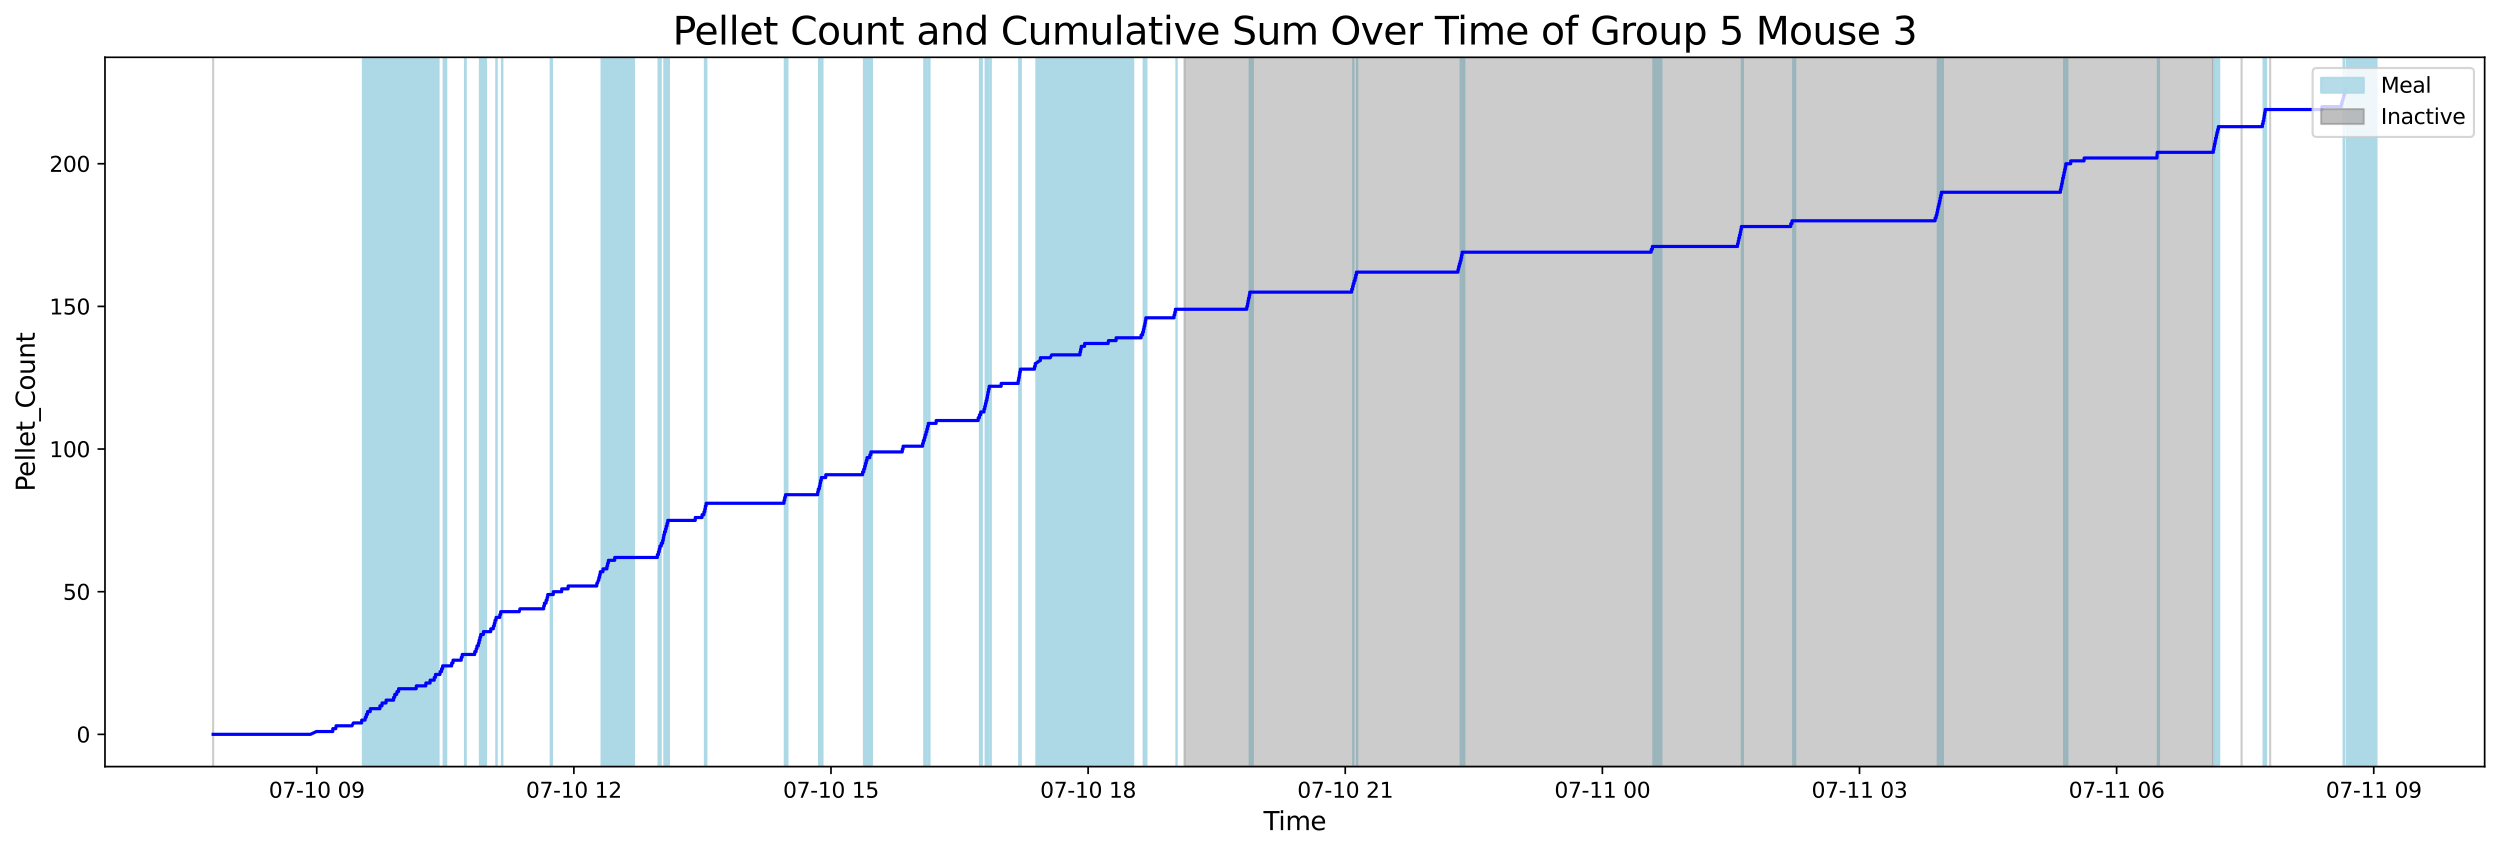 <?xml version="1.0" encoding="utf-8" standalone="no"?>
<!DOCTYPE svg PUBLIC "-//W3C//DTD SVG 1.1//EN"
  "http://www.w3.org/Graphics/SVG/1.1/DTD/svg11.dtd">
<svg xmlns:xlink="http://www.w3.org/1999/xlink" width="1172.435pt" height="399.009pt" viewBox="0 0 1172.435 399.009" xmlns="http://www.w3.org/2000/svg" version="1.1">
 <defs>
  <style type="text/css">*{stroke-linejoin: round; stroke-linecap: butt}</style>
 </defs>
 <g id="figure_1">
  <g id="patch_1">
   <path d="M 0 399.009 
L 1172.435 399.009 
L 1172.435 0 
L 0 0 
z
" style="fill: #ffffff"/>
  </g>
  <g id="axes_1">
   <g id="patch_2">
    <path d="M 49.235 359.517 
L 1165.235 359.517 
L 1165.235 26.877 
L 49.235 26.877 
z
" style="fill: #ffffff"/>
   </g>
   <g id="patch_3">
    <path d="M 203.965 359.517 
L 203.965 26.877 
L 170.194 26.877 
L 170.194 359.517 
z
" clip-path="url(#pbb0d69e67c)" style="fill: #add8e6; stroke: #add8e6; stroke-linejoin: miter"/>
   </g>
   <g id="patch_4">
    <path d="M 179.2 359.517 
L 179.2 26.877 
L 174.587 26.877 
L 174.587 359.517 
z
" clip-path="url(#pbb0d69e67c)" style="fill: #add8e6; stroke: #add8e6; stroke-linejoin: miter"/>
   </g>
   <g id="patch_5">
    <path d="M 188.282 359.517 
L 188.282 26.877 
L 185.946 26.877 
L 185.946 359.517 
z
" clip-path="url(#pbb0d69e67c)" style="fill: #add8e6; stroke: #add8e6; stroke-linejoin: miter"/>
   </g>
   <g id="patch_6">
    <path d="M 205.667 359.517 
L 205.667 26.877 
L 204.876 26.877 
L 204.876 359.517 
z
" clip-path="url(#pbb0d69e67c)" style="fill: #add8e6; stroke: #add8e6; stroke-linejoin: miter"/>
   </g>
   <g id="patch_7">
    <path d="M 209.264 359.517 
L 209.264 26.877 
L 208.065 26.877 
L 208.065 359.517 
z
" clip-path="url(#pbb0d69e67c)" style="fill: #add8e6; stroke: #add8e6; stroke-linejoin: miter"/>
   </g>
   <g id="patch_8">
    <path d="M 218.415 359.517 
L 218.415 26.877 
L 218.076 26.877 
L 218.076 359.517 
z
" clip-path="url(#pbb0d69e67c)" style="fill: #add8e6; stroke: #add8e6; stroke-linejoin: miter"/>
   </g>
   <g id="patch_9">
    <path d="M 227.921 359.517 
L 227.921 26.877 
L 225.483 26.877 
L 225.483 359.517 
z
" clip-path="url(#pbb0d69e67c)" style="fill: #add8e6; stroke: #add8e6; stroke-linejoin: miter"/>
   </g>
   <g id="patch_10">
    <path d="M 226.709 359.517 
L 226.709 26.877 
L 225.076 26.877 
L 225.076 359.517 
z
" clip-path="url(#pbb0d69e67c)" style="fill: #add8e6; stroke: #add8e6; stroke-linejoin: miter"/>
   </g>
   <g id="patch_11">
    <path d="M 232.754 359.517 
L 232.754 26.877 
L 232.928 26.877 
L 232.928 359.517 
z
" clip-path="url(#pbb0d69e67c)" style="fill: #add8e6; stroke: #add8e6; stroke-linejoin: miter"/>
   </g>
   <g id="patch_12">
    <path d="M 235.601 359.517 
L 235.601 26.877 
L 235.406 26.877 
L 235.406 359.517 
z
" clip-path="url(#pbb0d69e67c)" style="fill: #add8e6; stroke: #add8e6; stroke-linejoin: miter"/>
   </g>
   <g id="patch_13">
    <path d="M 258.273 359.517 
L 258.273 26.877 
L 258.829 26.877 
L 258.829 359.517 
z
" clip-path="url(#pbb0d69e67c)" style="fill: #add8e6; stroke: #add8e6; stroke-linejoin: miter"/>
   </g>
   <g id="patch_14">
    <path d="M 297.314 359.517 
L 297.314 26.877 
L 282.122 26.877 
L 282.122 359.517 
z
" clip-path="url(#pbb0d69e67c)" style="fill: #add8e6; stroke: #add8e6; stroke-linejoin: miter"/>
   </g>
   <g id="patch_15">
    <path d="M 288.757 359.517 
L 288.757 26.877 
L 285.704 26.877 
L 285.704 359.517 
z
" clip-path="url(#pbb0d69e67c)" style="fill: #add8e6; stroke: #add8e6; stroke-linejoin: miter"/>
   </g>
   <g id="patch_16">
    <path d="M 308.845 359.517 
L 308.845 26.877 
L 309.866 26.877 
L 309.866 359.517 
z
" clip-path="url(#pbb0d69e67c)" style="fill: #add8e6; stroke: #add8e6; stroke-linejoin: miter"/>
   </g>
   <g id="patch_17">
    <path d="M 311.681 359.517 
L 311.681 26.877 
L 311.549 26.877 
L 311.549 359.517 
z
" clip-path="url(#pbb0d69e67c)" style="fill: #add8e6; stroke: #add8e6; stroke-linejoin: miter"/>
   </g>
   <g id="patch_18">
    <path d="M 312.496 359.517 
L 312.496 26.877 
L 312.045 26.877 
L 312.045 359.517 
z
" clip-path="url(#pbb0d69e67c)" style="fill: #add8e6; stroke: #add8e6; stroke-linejoin: miter"/>
   </g>
   <g id="patch_19">
    <path d="M 312.733 359.517 
L 312.733 26.877 
L 312.813 26.877 
L 312.813 359.517 
z
" clip-path="url(#pbb0d69e67c)" style="fill: #add8e6; stroke: #add8e6; stroke-linejoin: miter"/>
   </g>
   <g id="patch_20">
    <path d="M 313.684 359.517 
L 313.684 26.877 
L 313.713 26.877 
L 313.713 359.517 
z
" clip-path="url(#pbb0d69e67c)" style="fill: #add8e6; stroke: #add8e6; stroke-linejoin: miter"/>
   </g>
   <g id="patch_21">
    <path d="M 330.589 359.517 
L 330.589 26.877 
L 331.256 26.877 
L 331.256 359.517 
z
" clip-path="url(#pbb0d69e67c)" style="fill: #add8e6; stroke: #add8e6; stroke-linejoin: miter"/>
   </g>
   <g id="patch_22">
    <path d="M 368.059 359.517 
L 368.059 26.877 
L 369.294 26.877 
L 369.294 359.517 
z
" clip-path="url(#pbb0d69e67c)" style="fill: #add8e6; stroke: #add8e6; stroke-linejoin: miter"/>
   </g>
   <g id="patch_23">
    <path d="M 384.113 359.517 
L 384.113 26.877 
L 385.033 26.877 
L 385.033 359.517 
z
" clip-path="url(#pbb0d69e67c)" style="fill: #add8e6; stroke: #add8e6; stroke-linejoin: miter"/>
   </g>
   <g id="patch_24">
    <path d="M 385.716 359.517 
L 385.716 26.877 
L 385.672 26.877 
L 385.672 359.517 
z
" clip-path="url(#pbb0d69e67c)" style="fill: #add8e6; stroke: #add8e6; stroke-linejoin: miter"/>
   </g>
   <g id="patch_25">
    <path d="M 405.182 359.517 
L 405.182 26.877 
L 406.674 26.877 
L 406.674 359.517 
z
" clip-path="url(#pbb0d69e67c)" style="fill: #add8e6; stroke: #add8e6; stroke-linejoin: miter"/>
   </g>
   <g id="patch_26">
    <path d="M 408.123 359.517 
L 408.123 26.877 
L 407.167 26.877 
L 407.167 359.517 
z
" clip-path="url(#pbb0d69e67c)" style="fill: #add8e6; stroke: #add8e6; stroke-linejoin: miter"/>
   </g>
   <g id="patch_27">
    <path d="M 408.918 359.517 
L 408.918 26.877 
L 408.889 26.877 
L 408.889 359.517 
z
" clip-path="url(#pbb0d69e67c)" style="fill: #add8e6; stroke: #add8e6; stroke-linejoin: miter"/>
   </g>
   <g id="patch_28">
    <path d="M 433.457 359.517 
L 433.457 26.877 
L 433.584 26.877 
L 433.584 359.517 
z
" clip-path="url(#pbb0d69e67c)" style="fill: #add8e6; stroke: #add8e6; stroke-linejoin: miter"/>
   </g>
   <g id="patch_29">
    <path d="M 434.348 359.517 
L 434.348 26.877 
L 434.62 26.877 
L 434.62 359.517 
z
" clip-path="url(#pbb0d69e67c)" style="fill: #add8e6; stroke: #add8e6; stroke-linejoin: miter"/>
   </g>
   <g id="patch_30">
    <path d="M 435.469 359.517 
L 435.469 26.877 
L 435.918 26.877 
L 435.918 359.517 
z
" clip-path="url(#pbb0d69e67c)" style="fill: #add8e6; stroke: #add8e6; stroke-linejoin: miter"/>
   </g>
   <g id="patch_31">
    <path d="M 459.575 359.517 
L 459.575 26.877 
L 460.446 26.877 
L 460.446 359.517 
z
" clip-path="url(#pbb0d69e67c)" style="fill: #add8e6; stroke: #add8e6; stroke-linejoin: miter"/>
   </g>
   <g id="patch_32">
    <path d="M 462.241 359.517 
L 462.241 26.877 
L 463.67 26.877 
L 463.67 359.517 
z
" clip-path="url(#pbb0d69e67c)" style="fill: #add8e6; stroke: #add8e6; stroke-linejoin: miter"/>
   </g>
   <g id="patch_33">
    <path d="M 464.563 359.517 
L 464.563 26.877 
L 464.664 26.877 
L 464.664 359.517 
z
" clip-path="url(#pbb0d69e67c)" style="fill: #add8e6; stroke: #add8e6; stroke-linejoin: miter"/>
   </g>
   <g id="patch_34">
    <path d="M 477.98 359.517 
L 477.98 26.877 
L 478.734 26.877 
L 478.734 359.517 
z
" clip-path="url(#pbb0d69e67c)" style="fill: #add8e6; stroke: #add8e6; stroke-linejoin: miter"/>
   </g>
   <g id="patch_35">
    <path d="M 488.084 359.517 
L 488.084 26.877 
L 486.037 26.877 
L 486.037 359.517 
z
" clip-path="url(#pbb0d69e67c)" style="fill: #add8e6; stroke: #add8e6; stroke-linejoin: miter"/>
   </g>
   <g id="patch_36">
    <path d="M 525.872 359.517 
L 525.872 26.877 
L 488.288 26.877 
L 488.288 359.517 
z
" clip-path="url(#pbb0d69e67c)" style="fill: #add8e6; stroke: #add8e6; stroke-linejoin: miter"/>
   </g>
   <g id="patch_37">
    <path d="M 531.444 359.517 
L 531.444 26.877 
L 507.331 26.877 
L 507.331 359.517 
z
" clip-path="url(#pbb0d69e67c)" style="fill: #add8e6; stroke: #add8e6; stroke-linejoin: miter"/>
   </g>
   <g id="patch_38">
    <path d="M 528.943 359.517 
L 528.943 26.877 
L 523.764 26.877 
L 523.764 359.517 
z
" clip-path="url(#pbb0d69e67c)" style="fill: #add8e6; stroke: #add8e6; stroke-linejoin: miter"/>
   </g>
   <g id="patch_39">
    <path d="M 536.341 359.517 
L 536.341 26.877 
L 536.872 26.877 
L 536.872 359.517 
z
" clip-path="url(#pbb0d69e67c)" style="fill: #add8e6; stroke: #add8e6; stroke-linejoin: miter"/>
   </g>
   <g id="patch_40">
    <path d="M 537.629 359.517 
L 537.629 26.877 
L 537.493 26.877 
L 537.493 359.517 
z
" clip-path="url(#pbb0d69e67c)" style="fill: #add8e6; stroke: #add8e6; stroke-linejoin: miter"/>
   </g>
   <g id="patch_41">
    <path d="M 551.704 359.517 
L 551.704 26.877 
L 551.82 26.877 
L 551.82 359.517 
z
" clip-path="url(#pbb0d69e67c)" style="fill: #add8e6; stroke: #add8e6; stroke-linejoin: miter"/>
   </g>
   <g id="patch_42">
    <path d="M 586.437 359.517 
L 586.437 26.877 
L 586.076 26.877 
L 586.076 359.517 
z
" clip-path="url(#pbb0d69e67c)" style="fill: #add8e6; stroke: #add8e6; stroke-linejoin: miter"/>
   </g>
   <g id="patch_43">
    <path d="M 587.554 359.517 
L 587.554 26.877 
L 586.574 26.877 
L 586.574 359.517 
z
" clip-path="url(#pbb0d69e67c)" style="fill: #add8e6; stroke: #add8e6; stroke-linejoin: miter"/>
   </g>
   <g id="patch_44">
    <path d="M 634.616 359.517 
L 634.616 26.877 
L 634.709 26.877 
L 634.709 359.517 
z
" clip-path="url(#pbb0d69e67c)" style="fill: #add8e6; stroke: #add8e6; stroke-linejoin: miter"/>
   </g>
   <g id="patch_45">
    <path d="M 636.391 359.517 
L 636.391 26.877 
L 636.507 26.877 
L 636.507 359.517 
z
" clip-path="url(#pbb0d69e67c)" style="fill: #add8e6; stroke: #add8e6; stroke-linejoin: miter"/>
   </g>
   <g id="patch_46">
    <path d="M 685.011 359.517 
L 685.011 26.877 
L 685.074 26.877 
L 685.074 359.517 
z
" clip-path="url(#pbb0d69e67c)" style="fill: #add8e6; stroke: #add8e6; stroke-linejoin: miter"/>
   </g>
   <g id="patch_47">
    <path d="M 685.847 359.517 
L 685.847 26.877 
L 686.729 26.877 
L 686.729 359.517 
z
" clip-path="url(#pbb0d69e67c)" style="fill: #add8e6; stroke: #add8e6; stroke-linejoin: miter"/>
   </g>
   <g id="patch_48">
    <path d="M 779.142 359.517 
L 779.142 26.877 
L 775.379 26.877 
L 775.379 359.517 
z
" clip-path="url(#pbb0d69e67c)" style="fill: #add8e6; stroke: #add8e6; stroke-linejoin: miter"/>
   </g>
   <g id="patch_49">
    <path d="M 816.86 359.517 
L 816.86 26.877 
L 817.399 26.877 
L 817.399 359.517 
z
" clip-path="url(#pbb0d69e67c)" style="fill: #add8e6; stroke: #add8e6; stroke-linejoin: miter"/>
   </g>
   <g id="patch_50">
    <path d="M 841.909 359.517 
L 841.909 26.877 
L 840.951 26.877 
L 840.951 359.517 
z
" clip-path="url(#pbb0d69e67c)" style="fill: #add8e6; stroke: #add8e6; stroke-linejoin: miter"/>
   </g>
   <g id="patch_51">
    <path d="M 908.764 359.517 
L 908.764 26.877 
L 911.21 26.877 
L 911.21 359.517 
z
" clip-path="url(#pbb0d69e67c)" style="fill: #add8e6; stroke: #add8e6; stroke-linejoin: miter"/>
   </g>
   <g id="patch_52">
    <path d="M 968.008 359.517 
L 968.008 26.877 
L 969.542 26.877 
L 969.542 359.517 
z
" clip-path="url(#pbb0d69e67c)" style="fill: #add8e6; stroke: #add8e6; stroke-linejoin: miter"/>
   </g>
   <g id="patch_53">
    <path d="M 1011.988 359.517 
L 1011.988 26.877 
L 1012.521 26.877 
L 1012.521 359.517 
z
" clip-path="url(#pbb0d69e67c)" style="fill: #add8e6; stroke: #add8e6; stroke-linejoin: miter"/>
   </g>
   <g id="patch_54">
    <path d="M 1038.762 359.517 
L 1038.762 26.877 
L 1040.747 26.877 
L 1040.747 359.517 
z
" clip-path="url(#pbb0d69e67c)" style="fill: #add8e6; stroke: #add8e6; stroke-linejoin: miter"/>
   </g>
   <g id="patch_55">
    <path d="M 1061.566 359.517 
L 1061.566 26.877 
L 1062.734 26.877 
L 1062.734 359.517 
z
" clip-path="url(#pbb0d69e67c)" style="fill: #add8e6; stroke: #add8e6; stroke-linejoin: miter"/>
   </g>
   <g id="patch_56">
    <path d="M 1099.289 359.517 
L 1099.289 26.877 
L 1099.093 26.877 
L 1099.093 359.517 
z
" clip-path="url(#pbb0d69e67c)" style="fill: #add8e6; stroke: #add8e6; stroke-linejoin: miter"/>
   </g>
   <g id="patch_57">
    <path d="M 1114.508 359.517 
L 1114.508 26.877 
L 1100.518 26.877 
L 1100.518 359.517 
z
" clip-path="url(#pbb0d69e67c)" style="fill: #add8e6; stroke: #add8e6; stroke-linejoin: miter"/>
   </g>
   <g id="patch_58">
    <path d="M 99.962 26.877 
L 99.962 26.877 
L 99.962 359.517 
" clip-path="url(#pbb0d69e67c)" style="fill: #808080; opacity: 0.4; stroke: #808080; stroke-linejoin: miter"/>
   </g>
   <g id="patch_59">
    <path d="M 555.507 359.517 
L 555.507 26.877 
L 1037.849 26.877 
L 1037.849 359.517 
z
" clip-path="url(#pbb0d69e67c)" style="fill: #808080; opacity: 0.4; stroke: #808080; stroke-linejoin: miter"/>
   </g>
   <g id="patch_60">
    <path d="M 1051.247 26.877 
L 1051.247 26.877 
L 1051.247 359.517 
" clip-path="url(#pbb0d69e67c)" style="fill: #808080; opacity: 0.4; stroke: #808080; stroke-linejoin: miter"/>
   </g>
   <g id="patch_61">
    <path d="M 1064.646 26.877 
L 1064.646 26.877 
L 1064.646 359.517 
" clip-path="url(#pbb0d69e67c)" style="fill: #808080; opacity: 0.4; stroke: #808080; stroke-linejoin: miter"/>
   </g>
   <g id="matplotlib.axis_1">
    <g id="xtick_1">
     <g id="line2d_1">
      <defs>
       <path id="mdaf2e2d6c2" d="M 0 0 
L 0 3.5 
" style="stroke: #000000; stroke-width: 0.8"/>
      </defs>
      <g>
       <use xlink:href="#mdaf2e2d6c2" x="148.543" y="359.517" style="stroke: #000000; stroke-width: 0.8"/>
      </g>
     </g>
     <g id="text_1">
      <!-- 07-10 09 -->
      <g transform="translate(126.062 374.116) scale(0.1 -0.1)">
       <defs>
        <path id="DejaVuSans-30" d="M 2034 4250 
Q 1547 4250 1301 3770 
Q 1056 3291 1056 2328 
Q 1056 1369 1301 889 
Q 1547 409 2034 409 
Q 2525 409 2770 889 
Q 3016 1369 3016 2328 
Q 3016 3291 2770 3770 
Q 2525 4250 2034 4250 
z
M 2034 4750 
Q 2819 4750 3233 4129 
Q 3647 3509 3647 2328 
Q 3647 1150 3233 529 
Q 2819 -91 2034 -91 
Q 1250 -91 836 529 
Q 422 1150 422 2328 
Q 422 3509 836 4129 
Q 1250 4750 2034 4750 
z
" transform="scale(0.016)"/>
        <path id="DejaVuSans-37" d="M 525 4666 
L 3525 4666 
L 3525 4397 
L 1831 0 
L 1172 0 
L 2766 4134 
L 525 4134 
L 525 4666 
z
" transform="scale(0.016)"/>
        <path id="DejaVuSans-2d" d="M 313 2009 
L 1997 2009 
L 1997 1497 
L 313 1497 
L 313 2009 
z
" transform="scale(0.016)"/>
        <path id="DejaVuSans-31" d="M 794 531 
L 1825 531 
L 1825 4091 
L 703 3866 
L 703 4441 
L 1819 4666 
L 2450 4666 
L 2450 531 
L 3481 531 
L 3481 0 
L 794 0 
L 794 531 
z
" transform="scale(0.016)"/>
        <path id="DejaVuSans-20" transform="scale(0.016)"/>
        <path id="DejaVuSans-39" d="M 703 97 
L 703 672 
Q 941 559 1184 500 
Q 1428 441 1663 441 
Q 2288 441 2617 861 
Q 2947 1281 2994 2138 
Q 2813 1869 2534 1725 
Q 2256 1581 1919 1581 
Q 1219 1581 811 2004 
Q 403 2428 403 3163 
Q 403 3881 828 4315 
Q 1253 4750 1959 4750 
Q 2769 4750 3195 4129 
Q 3622 3509 3622 2328 
Q 3622 1225 3098 567 
Q 2575 -91 1691 -91 
Q 1453 -91 1209 -44 
Q 966 3 703 97 
z
M 1959 2075 
Q 2384 2075 2632 2365 
Q 2881 2656 2881 3163 
Q 2881 3666 2632 3958 
Q 2384 4250 1959 4250 
Q 1534 4250 1286 3958 
Q 1038 3666 1038 3163 
Q 1038 2656 1286 2365 
Q 1534 2075 1959 2075 
z
" transform="scale(0.016)"/>
       </defs>
       <use xlink:href="#DejaVuSans-30"/>
       <use xlink:href="#DejaVuSans-37" x="63.623"/>
       <use xlink:href="#DejaVuSans-2d" x="127.246"/>
       <use xlink:href="#DejaVuSans-31" x="163.33"/>
       <use xlink:href="#DejaVuSans-30" x="226.953"/>
       <use xlink:href="#DejaVuSans-20" x="290.576"/>
       <use xlink:href="#DejaVuSans-30" x="322.363"/>
       <use xlink:href="#DejaVuSans-39" x="385.986"/>
      </g>
     </g>
    </g>
    <g id="xtick_2">
     <g id="line2d_2">
      <g>
       <use xlink:href="#mdaf2e2d6c2" x="269.128" y="359.517" style="stroke: #000000; stroke-width: 0.8"/>
      </g>
     </g>
     <g id="text_2">
      <!-- 07-10 12 -->
      <g transform="translate(246.648 374.116) scale(0.1 -0.1)">
       <defs>
        <path id="DejaVuSans-32" d="M 1228 531 
L 3431 531 
L 3431 0 
L 469 0 
L 469 531 
Q 828 903 1448 1529 
Q 2069 2156 2228 2338 
Q 2531 2678 2651 2914 
Q 2772 3150 2772 3378 
Q 2772 3750 2511 3984 
Q 2250 4219 1831 4219 
Q 1534 4219 1204 4116 
Q 875 4013 500 3803 
L 500 4441 
Q 881 4594 1212 4672 
Q 1544 4750 1819 4750 
Q 2544 4750 2975 4387 
Q 3406 4025 3406 3419 
Q 3406 3131 3298 2873 
Q 3191 2616 2906 2266 
Q 2828 2175 2409 1742 
Q 1991 1309 1228 531 
z
" transform="scale(0.016)"/>
       </defs>
       <use xlink:href="#DejaVuSans-30"/>
       <use xlink:href="#DejaVuSans-37" x="63.623"/>
       <use xlink:href="#DejaVuSans-2d" x="127.246"/>
       <use xlink:href="#DejaVuSans-31" x="163.33"/>
       <use xlink:href="#DejaVuSans-30" x="226.953"/>
       <use xlink:href="#DejaVuSans-20" x="290.576"/>
       <use xlink:href="#DejaVuSans-31" x="322.363"/>
       <use xlink:href="#DejaVuSans-32" x="385.986"/>
      </g>
     </g>
    </g>
    <g id="xtick_3">
     <g id="line2d_3">
      <g>
       <use xlink:href="#mdaf2e2d6c2" x="389.713" y="359.517" style="stroke: #000000; stroke-width: 0.8"/>
      </g>
     </g>
     <g id="text_3">
      <!-- 07-10 15 -->
      <g transform="translate(367.233 374.116) scale(0.1 -0.1)">
       <defs>
        <path id="DejaVuSans-35" d="M 691 4666 
L 3169 4666 
L 3169 4134 
L 1269 4134 
L 1269 2991 
Q 1406 3038 1543 3061 
Q 1681 3084 1819 3084 
Q 2600 3084 3056 2656 
Q 3513 2228 3513 1497 
Q 3513 744 3044 326 
Q 2575 -91 1722 -91 
Q 1428 -91 1123 -41 
Q 819 9 494 109 
L 494 744 
Q 775 591 1075 516 
Q 1375 441 1709 441 
Q 2250 441 2565 725 
Q 2881 1009 2881 1497 
Q 2881 1984 2565 2268 
Q 2250 2553 1709 2553 
Q 1456 2553 1204 2497 
Q 953 2441 691 2322 
L 691 4666 
z
" transform="scale(0.016)"/>
       </defs>
       <use xlink:href="#DejaVuSans-30"/>
       <use xlink:href="#DejaVuSans-37" x="63.623"/>
       <use xlink:href="#DejaVuSans-2d" x="127.246"/>
       <use xlink:href="#DejaVuSans-31" x="163.33"/>
       <use xlink:href="#DejaVuSans-30" x="226.953"/>
       <use xlink:href="#DejaVuSans-20" x="290.576"/>
       <use xlink:href="#DejaVuSans-31" x="322.363"/>
       <use xlink:href="#DejaVuSans-35" x="385.986"/>
      </g>
     </g>
    </g>
    <g id="xtick_4">
     <g id="line2d_4">
      <g>
       <use xlink:href="#mdaf2e2d6c2" x="510.299" y="359.517" style="stroke: #000000; stroke-width: 0.8"/>
      </g>
     </g>
     <g id="text_4">
      <!-- 07-10 18 -->
      <g transform="translate(487.818 374.116) scale(0.1 -0.1)">
       <defs>
        <path id="DejaVuSans-38" d="M 2034 2216 
Q 1584 2216 1326 1975 
Q 1069 1734 1069 1313 
Q 1069 891 1326 650 
Q 1584 409 2034 409 
Q 2484 409 2743 651 
Q 3003 894 3003 1313 
Q 3003 1734 2745 1975 
Q 2488 2216 2034 2216 
z
M 1403 2484 
Q 997 2584 770 2862 
Q 544 3141 544 3541 
Q 544 4100 942 4425 
Q 1341 4750 2034 4750 
Q 2731 4750 3128 4425 
Q 3525 4100 3525 3541 
Q 3525 3141 3298 2862 
Q 3072 2584 2669 2484 
Q 3125 2378 3379 2068 
Q 3634 1759 3634 1313 
Q 3634 634 3220 271 
Q 2806 -91 2034 -91 
Q 1263 -91 848 271 
Q 434 634 434 1313 
Q 434 1759 690 2068 
Q 947 2378 1403 2484 
z
M 1172 3481 
Q 1172 3119 1398 2916 
Q 1625 2713 2034 2713 
Q 2441 2713 2670 2916 
Q 2900 3119 2900 3481 
Q 2900 3844 2670 4047 
Q 2441 4250 2034 4250 
Q 1625 4250 1398 4047 
Q 1172 3844 1172 3481 
z
" transform="scale(0.016)"/>
       </defs>
       <use xlink:href="#DejaVuSans-30"/>
       <use xlink:href="#DejaVuSans-37" x="63.623"/>
       <use xlink:href="#DejaVuSans-2d" x="127.246"/>
       <use xlink:href="#DejaVuSans-31" x="163.33"/>
       <use xlink:href="#DejaVuSans-30" x="226.953"/>
       <use xlink:href="#DejaVuSans-20" x="290.576"/>
       <use xlink:href="#DejaVuSans-31" x="322.363"/>
       <use xlink:href="#DejaVuSans-38" x="385.986"/>
      </g>
     </g>
    </g>
    <g id="xtick_5">
     <g id="line2d_5">
      <g>
       <use xlink:href="#mdaf2e2d6c2" x="630.884" y="359.517" style="stroke: #000000; stroke-width: 0.8"/>
      </g>
     </g>
     <g id="text_5">
      <!-- 07-10 21 -->
      <g transform="translate(608.404 374.116) scale(0.1 -0.1)">
       <use xlink:href="#DejaVuSans-30"/>
       <use xlink:href="#DejaVuSans-37" x="63.623"/>
       <use xlink:href="#DejaVuSans-2d" x="127.246"/>
       <use xlink:href="#DejaVuSans-31" x="163.33"/>
       <use xlink:href="#DejaVuSans-30" x="226.953"/>
       <use xlink:href="#DejaVuSans-20" x="290.576"/>
       <use xlink:href="#DejaVuSans-32" x="322.363"/>
       <use xlink:href="#DejaVuSans-31" x="385.986"/>
      </g>
     </g>
    </g>
    <g id="xtick_6">
     <g id="line2d_6">
      <g>
       <use xlink:href="#mdaf2e2d6c2" x="751.47" y="359.517" style="stroke: #000000; stroke-width: 0.8"/>
      </g>
     </g>
     <g id="text_6">
      <!-- 07-11 00 -->
      <g transform="translate(728.989 374.116) scale(0.1 -0.1)">
       <use xlink:href="#DejaVuSans-30"/>
       <use xlink:href="#DejaVuSans-37" x="63.623"/>
       <use xlink:href="#DejaVuSans-2d" x="127.246"/>
       <use xlink:href="#DejaVuSans-31" x="163.33"/>
       <use xlink:href="#DejaVuSans-31" x="226.953"/>
       <use xlink:href="#DejaVuSans-20" x="290.576"/>
       <use xlink:href="#DejaVuSans-30" x="322.363"/>
       <use xlink:href="#DejaVuSans-30" x="385.986"/>
      </g>
     </g>
    </g>
    <g id="xtick_7">
     <g id="line2d_7">
      <g>
       <use xlink:href="#mdaf2e2d6c2" x="872.055" y="359.517" style="stroke: #000000; stroke-width: 0.8"/>
      </g>
     </g>
     <g id="text_7">
      <!-- 07-11 03 -->
      <g transform="translate(849.575 374.116) scale(0.1 -0.1)">
       <defs>
        <path id="DejaVuSans-33" d="M 2597 2516 
Q 3050 2419 3304 2112 
Q 3559 1806 3559 1356 
Q 3559 666 3084 287 
Q 2609 -91 1734 -91 
Q 1441 -91 1130 -33 
Q 819 25 488 141 
L 488 750 
Q 750 597 1062 519 
Q 1375 441 1716 441 
Q 2309 441 2620 675 
Q 2931 909 2931 1356 
Q 2931 1769 2642 2001 
Q 2353 2234 1838 2234 
L 1294 2234 
L 1294 2753 
L 1863 2753 
Q 2328 2753 2575 2939 
Q 2822 3125 2822 3475 
Q 2822 3834 2567 4026 
Q 2313 4219 1838 4219 
Q 1578 4219 1281 4162 
Q 984 4106 628 3988 
L 628 4550 
Q 988 4650 1302 4700 
Q 1616 4750 1894 4750 
Q 2613 4750 3031 4423 
Q 3450 4097 3450 3541 
Q 3450 3153 3228 2886 
Q 3006 2619 2597 2516 
z
" transform="scale(0.016)"/>
       </defs>
       <use xlink:href="#DejaVuSans-30"/>
       <use xlink:href="#DejaVuSans-37" x="63.623"/>
       <use xlink:href="#DejaVuSans-2d" x="127.246"/>
       <use xlink:href="#DejaVuSans-31" x="163.33"/>
       <use xlink:href="#DejaVuSans-31" x="226.953"/>
       <use xlink:href="#DejaVuSans-20" x="290.576"/>
       <use xlink:href="#DejaVuSans-30" x="322.363"/>
       <use xlink:href="#DejaVuSans-33" x="385.986"/>
      </g>
     </g>
    </g>
    <g id="xtick_8">
     <g id="line2d_8">
      <g>
       <use xlink:href="#mdaf2e2d6c2" x="992.641" y="359.517" style="stroke: #000000; stroke-width: 0.8"/>
      </g>
     </g>
     <g id="text_8">
      <!-- 07-11 06 -->
      <g transform="translate(970.16 374.116) scale(0.1 -0.1)">
       <defs>
        <path id="DejaVuSans-36" d="M 2113 2584 
Q 1688 2584 1439 2293 
Q 1191 2003 1191 1497 
Q 1191 994 1439 701 
Q 1688 409 2113 409 
Q 2538 409 2786 701 
Q 3034 994 3034 1497 
Q 3034 2003 2786 2293 
Q 2538 2584 2113 2584 
z
M 3366 4563 
L 3366 3988 
Q 3128 4100 2886 4159 
Q 2644 4219 2406 4219 
Q 1781 4219 1451 3797 
Q 1122 3375 1075 2522 
Q 1259 2794 1537 2939 
Q 1816 3084 2150 3084 
Q 2853 3084 3261 2657 
Q 3669 2231 3669 1497 
Q 3669 778 3244 343 
Q 2819 -91 2113 -91 
Q 1303 -91 875 529 
Q 447 1150 447 2328 
Q 447 3434 972 4092 
Q 1497 4750 2381 4750 
Q 2619 4750 2861 4703 
Q 3103 4656 3366 4563 
z
" transform="scale(0.016)"/>
       </defs>
       <use xlink:href="#DejaVuSans-30"/>
       <use xlink:href="#DejaVuSans-37" x="63.623"/>
       <use xlink:href="#DejaVuSans-2d" x="127.246"/>
       <use xlink:href="#DejaVuSans-31" x="163.33"/>
       <use xlink:href="#DejaVuSans-31" x="226.953"/>
       <use xlink:href="#DejaVuSans-20" x="290.576"/>
       <use xlink:href="#DejaVuSans-30" x="322.363"/>
       <use xlink:href="#DejaVuSans-36" x="385.986"/>
      </g>
     </g>
    </g>
    <g id="xtick_9">
     <g id="line2d_9">
      <g>
       <use xlink:href="#mdaf2e2d6c2" x="1113.226" y="359.517" style="stroke: #000000; stroke-width: 0.8"/>
      </g>
     </g>
     <g id="text_9">
      <!-- 07-11 09 -->
      <g transform="translate(1090.745 374.116) scale(0.1 -0.1)">
       <use xlink:href="#DejaVuSans-30"/>
       <use xlink:href="#DejaVuSans-37" x="63.623"/>
       <use xlink:href="#DejaVuSans-2d" x="127.246"/>
       <use xlink:href="#DejaVuSans-31" x="163.33"/>
       <use xlink:href="#DejaVuSans-31" x="226.953"/>
       <use xlink:href="#DejaVuSans-20" x="290.576"/>
       <use xlink:href="#DejaVuSans-30" x="322.363"/>
       <use xlink:href="#DejaVuSans-39" x="385.986"/>
      </g>
     </g>
    </g>
    <g id="text_10">
     <!-- Time -->
     <g transform="translate(592.555 389.313) scale(0.12 -0.12)">
      <defs>
       <path id="DejaVuSans-54" d="M -19 4666 
L 3928 4666 
L 3928 4134 
L 2272 4134 
L 2272 0 
L 1638 0 
L 1638 4134 
L -19 4134 
L -19 4666 
z
" transform="scale(0.016)"/>
       <path id="DejaVuSans-69" d="M 603 3500 
L 1178 3500 
L 1178 0 
L 603 0 
L 603 3500 
z
M 603 4863 
L 1178 4863 
L 1178 4134 
L 603 4134 
L 603 4863 
z
" transform="scale(0.016)"/>
       <path id="DejaVuSans-6d" d="M 3328 2828 
Q 3544 3216 3844 3400 
Q 4144 3584 4550 3584 
Q 5097 3584 5394 3201 
Q 5691 2819 5691 2113 
L 5691 0 
L 5113 0 
L 5113 2094 
Q 5113 2597 4934 2840 
Q 4756 3084 4391 3084 
Q 3944 3084 3684 2787 
Q 3425 2491 3425 1978 
L 3425 0 
L 2847 0 
L 2847 2094 
Q 2847 2600 2669 2842 
Q 2491 3084 2119 3084 
Q 1678 3084 1418 2786 
Q 1159 2488 1159 1978 
L 1159 0 
L 581 0 
L 581 3500 
L 1159 3500 
L 1159 2956 
Q 1356 3278 1631 3431 
Q 1906 3584 2284 3584 
Q 2666 3584 2933 3390 
Q 3200 3197 3328 2828 
z
" transform="scale(0.016)"/>
       <path id="DejaVuSans-65" d="M 3597 1894 
L 3597 1613 
L 953 1613 
Q 991 1019 1311 708 
Q 1631 397 2203 397 
Q 2534 397 2845 478 
Q 3156 559 3463 722 
L 3463 178 
Q 3153 47 2828 -22 
Q 2503 -91 2169 -91 
Q 1331 -91 842 396 
Q 353 884 353 1716 
Q 353 2575 817 3079 
Q 1281 3584 2069 3584 
Q 2775 3584 3186 3129 
Q 3597 2675 3597 1894 
z
M 3022 2063 
Q 3016 2534 2758 2815 
Q 2500 3097 2075 3097 
Q 1594 3097 1305 2825 
Q 1016 2553 972 2059 
L 3022 2063 
z
" transform="scale(0.016)"/>
      </defs>
      <use xlink:href="#DejaVuSans-54"/>
      <use xlink:href="#DejaVuSans-69" x="57.959"/>
      <use xlink:href="#DejaVuSans-6d" x="85.742"/>
      <use xlink:href="#DejaVuSans-65" x="183.154"/>
     </g>
    </g>
   </g>
   <g id="matplotlib.axis_2">
    <g id="ytick_1">
     <g id="line2d_10">
      <defs>
       <path id="mdf39c87155" d="M 0 0 
L -3.5 0 
" style="stroke: #000000; stroke-width: 0.8"/>
      </defs>
      <g>
       <use xlink:href="#mdf39c87155" x="49.235" y="344.397" style="stroke: #000000; stroke-width: 0.8"/>
      </g>
     </g>
     <g id="text_11">
      <!-- 0 -->
      <g transform="translate(35.873 348.196) scale(0.1 -0.1)">
       <use xlink:href="#DejaVuSans-30"/>
      </g>
     </g>
    </g>
    <g id="ytick_2">
     <g id="line2d_11">
      <g>
       <use xlink:href="#mdf39c87155" x="49.235" y="277.495" style="stroke: #000000; stroke-width: 0.8"/>
      </g>
     </g>
     <g id="text_12">
      <!-- 50 -->
      <g transform="translate(29.51 281.294) scale(0.1 -0.1)">
       <use xlink:href="#DejaVuSans-35"/>
       <use xlink:href="#DejaVuSans-30" x="63.623"/>
      </g>
     </g>
    </g>
    <g id="ytick_3">
     <g id="line2d_12">
      <g>
       <use xlink:href="#mdf39c87155" x="49.235" y="210.592" style="stroke: #000000; stroke-width: 0.8"/>
      </g>
     </g>
     <g id="text_13">
      <!-- 100 -->
      <g transform="translate(23.148 214.391) scale(0.1 -0.1)">
       <use xlink:href="#DejaVuSans-31"/>
       <use xlink:href="#DejaVuSans-30" x="63.623"/>
       <use xlink:href="#DejaVuSans-30" x="127.246"/>
      </g>
     </g>
    </g>
    <g id="ytick_4">
     <g id="line2d_13">
      <g>
       <use xlink:href="#mdf39c87155" x="49.235" y="143.689" style="stroke: #000000; stroke-width: 0.8"/>
      </g>
     </g>
     <g id="text_14">
      <!-- 150 -->
      <g transform="translate(23.148 147.488) scale(0.1 -0.1)">
       <use xlink:href="#DejaVuSans-31"/>
       <use xlink:href="#DejaVuSans-35" x="63.623"/>
       <use xlink:href="#DejaVuSans-30" x="127.246"/>
      </g>
     </g>
    </g>
    <g id="ytick_5">
     <g id="line2d_14">
      <g>
       <use xlink:href="#mdf39c87155" x="49.235" y="76.787" style="stroke: #000000; stroke-width: 0.8"/>
      </g>
     </g>
     <g id="text_15">
      <!-- 200 -->
      <g transform="translate(23.148 80.586) scale(0.1 -0.1)">
       <use xlink:href="#DejaVuSans-32"/>
       <use xlink:href="#DejaVuSans-30" x="63.623"/>
       <use xlink:href="#DejaVuSans-30" x="127.246"/>
      </g>
     </g>
    </g>
    <g id="text_16">
     <!-- Pellet_Count -->
     <g transform="translate(16.318 230.485) rotate(-90) scale(0.12 -0.12)">
      <defs>
       <path id="DejaVuSans-50" d="M 1259 4147 
L 1259 2394 
L 2053 2394 
Q 2494 2394 2734 2622 
Q 2975 2850 2975 3272 
Q 2975 3691 2734 3919 
Q 2494 4147 2053 4147 
L 1259 4147 
z
M 628 4666 
L 2053 4666 
Q 2838 4666 3239 4311 
Q 3641 3956 3641 3272 
Q 3641 2581 3239 2228 
Q 2838 1875 2053 1875 
L 1259 1875 
L 1259 0 
L 628 0 
L 628 4666 
z
" transform="scale(0.016)"/>
       <path id="DejaVuSans-6c" d="M 603 4863 
L 1178 4863 
L 1178 0 
L 603 0 
L 603 4863 
z
" transform="scale(0.016)"/>
       <path id="DejaVuSans-74" d="M 1172 4494 
L 1172 3500 
L 2356 3500 
L 2356 3053 
L 1172 3053 
L 1172 1153 
Q 1172 725 1289 603 
Q 1406 481 1766 481 
L 2356 481 
L 2356 0 
L 1766 0 
Q 1100 0 847 248 
Q 594 497 594 1153 
L 594 3053 
L 172 3053 
L 172 3500 
L 594 3500 
L 594 4494 
L 1172 4494 
z
" transform="scale(0.016)"/>
       <path id="DejaVuSans-5f" d="M 3263 -1063 
L 3263 -1509 
L -63 -1509 
L -63 -1063 
L 3263 -1063 
z
" transform="scale(0.016)"/>
       <path id="DejaVuSans-43" d="M 4122 4306 
L 4122 3641 
Q 3803 3938 3442 4084 
Q 3081 4231 2675 4231 
Q 1875 4231 1450 3742 
Q 1025 3253 1025 2328 
Q 1025 1406 1450 917 
Q 1875 428 2675 428 
Q 3081 428 3442 575 
Q 3803 722 4122 1019 
L 4122 359 
Q 3791 134 3420 21 
Q 3050 -91 2638 -91 
Q 1578 -91 968 557 
Q 359 1206 359 2328 
Q 359 3453 968 4101 
Q 1578 4750 2638 4750 
Q 3056 4750 3426 4639 
Q 3797 4528 4122 4306 
z
" transform="scale(0.016)"/>
       <path id="DejaVuSans-6f" d="M 1959 3097 
Q 1497 3097 1228 2736 
Q 959 2375 959 1747 
Q 959 1119 1226 758 
Q 1494 397 1959 397 
Q 2419 397 2687 759 
Q 2956 1122 2956 1747 
Q 2956 2369 2687 2733 
Q 2419 3097 1959 3097 
z
M 1959 3584 
Q 2709 3584 3137 3096 
Q 3566 2609 3566 1747 
Q 3566 888 3137 398 
Q 2709 -91 1959 -91 
Q 1206 -91 779 398 
Q 353 888 353 1747 
Q 353 2609 779 3096 
Q 1206 3584 1959 3584 
z
" transform="scale(0.016)"/>
       <path id="DejaVuSans-75" d="M 544 1381 
L 544 3500 
L 1119 3500 
L 1119 1403 
Q 1119 906 1312 657 
Q 1506 409 1894 409 
Q 2359 409 2629 706 
Q 2900 1003 2900 1516 
L 2900 3500 
L 3475 3500 
L 3475 0 
L 2900 0 
L 2900 538 
Q 2691 219 2414 64 
Q 2138 -91 1772 -91 
Q 1169 -91 856 284 
Q 544 659 544 1381 
z
M 1991 3584 
L 1991 3584 
z
" transform="scale(0.016)"/>
       <path id="DejaVuSans-6e" d="M 3513 2113 
L 3513 0 
L 2938 0 
L 2938 2094 
Q 2938 2591 2744 2837 
Q 2550 3084 2163 3084 
Q 1697 3084 1428 2787 
Q 1159 2491 1159 1978 
L 1159 0 
L 581 0 
L 581 3500 
L 1159 3500 
L 1159 2956 
Q 1366 3272 1645 3428 
Q 1925 3584 2291 3584 
Q 2894 3584 3203 3211 
Q 3513 2838 3513 2113 
z
" transform="scale(0.016)"/>
      </defs>
      <use xlink:href="#DejaVuSans-50"/>
      <use xlink:href="#DejaVuSans-65" x="56.678"/>
      <use xlink:href="#DejaVuSans-6c" x="118.201"/>
      <use xlink:href="#DejaVuSans-6c" x="145.984"/>
      <use xlink:href="#DejaVuSans-65" x="173.768"/>
      <use xlink:href="#DejaVuSans-74" x="235.291"/>
      <use xlink:href="#DejaVuSans-5f" x="274.5"/>
      <use xlink:href="#DejaVuSans-43" x="324.5"/>
      <use xlink:href="#DejaVuSans-6f" x="394.324"/>
      <use xlink:href="#DejaVuSans-75" x="455.506"/>
      <use xlink:href="#DejaVuSans-6e" x="518.885"/>
      <use xlink:href="#DejaVuSans-74" x="582.264"/>
     </g>
    </g>
   </g>
   <g id="line2d_15">
    <path d="M 99.962 344.397 
L 145.561 344.397 
L 148.42 343.059 
L 156.057 343.059 
L 156.09 341.721 
L 157.475 341.721 
L 157.62 340.383 
L 165.056 340.383 
L 165.726 339.045 
L 169.6 339.045 
L 169.6 339.045 
L 169.645 337.707 
L 171.175 337.707 
L 171.175 337.707 
L 171.342 336.369 
L 171.755 336.369 
L 171.833 335.031 
L 172.336 335.031 
L 172.403 333.693 
L 173.642 333.693 
L 173.665 332.355 
L 178.175 332.355 
L 178.186 331.017 
L 179.136 331.017 
L 179.18 329.679 
L 181.034 329.679 
L 181.089 328.341 
L 184.584 328.341 
L 184.618 327.002 
L 185.12 327.002 
L 185.142 325.664 
L 186.025 325.664 
L 186.17 324.326 
L 186.918 324.326 
L 186.951 322.988 
L 195.191 322.988 
L 195.247 321.65 
L 199.691 321.65 
L 199.724 320.312 
L 201.701 320.312 
L 201.723 318.974 
L 203.643 318.974 
L 203.677 317.636 
L 204.224 317.636 
L 204.246 316.298 
L 206.345 316.298 
L 206.424 314.96 
L 207.071 314.96 
L 207.093 313.622 
L 207.562 313.622 
L 207.596 312.284 
L 211.805 312.284 
L 211.828 310.946 
L 212.431 310.946 
L 212.464 309.608 
L 216.294 309.608 
L 216.338 308.27 
L 216.74 308.27 
L 216.763 306.932 
L 222.613 306.932 
L 222.647 305.594 
L 223.25 305.594 
L 223.339 304.256 
L 223.663 304.256 
L 223.707 302.918 
L 224.299 302.918 
L 224.299 302.918 
L 224.377 301.579 
L 224.679 301.579 
L 224.701 300.241 
L 225.036 300.241 
L 225.058 298.903 
L 225.416 298.903 
L 225.449 297.565 
L 226.7 297.565 
L 226.711 296.227 
L 230.139 296.227 
L 230.161 294.889 
L 231.367 294.889 
L 231.4 293.551 
L 231.825 293.551 
L 231.847 292.213 
L 232.148 292.213 
L 232.171 290.875 
L 232.617 290.875 
L 232.673 289.537 
L 234.404 289.537 
L 234.415 288.199 
L 234.795 288.199 
L 234.817 286.861 
L 243.492 286.861 
L 243.85 285.523 
L 254.959 285.523 
L 254.982 284.185 
L 255.294 284.185 
L 255.316 282.847 
L 256.087 282.847 
L 256.109 281.509 
L 256.545 281.509 
L 256.578 280.171 
L 256.835 280.171 
L 256.88 278.833 
L 259.47 278.833 
L 259.492 277.495 
L 263.411 277.495 
L 263.434 276.156 
L 266.415 276.156 
L 266.448 274.818 
L 279.858 274.818 
L 279.903 273.48 
L 280.249 273.48 
L 280.539 272.142 
L 280.829 272.142 
L 280.863 270.804 
L 281.209 270.804 
L 281.231 269.466 
L 281.51 269.466 
L 281.533 268.128 
L 282.772 268.128 
L 282.783 266.79 
L 284.614 266.79 
L 284.637 265.452 
L 284.938 265.452 
L 284.96 264.114 
L 285.307 264.114 
L 285.329 262.776 
L 288.265 262.776 
L 288.288 261.438 
L 308.285 261.438 
L 308.296 260.1 
L 308.776 260.1 
L 308.787 258.762 
L 309.156 258.762 
L 309.167 257.424 
L 309.468 257.424 
L 309.491 256.086 
L 310.127 256.086 
L 310.161 254.748 
L 310.752 254.748 
L 310.763 253.41 
L 311.065 253.41 
L 311.087 252.072 
L 311.288 252.072 
L 311.311 250.733 
L 311.612 250.733 
L 311.623 249.395 
L 312.092 249.395 
L 312.103 248.057 
L 312.427 248.057 
L 312.438 246.719 
L 312.818 246.719 
L 312.84 245.381 
L 313.142 245.381 
L 313.164 244.043 
L 326.049 244.043 
L 326.06 242.705 
L 329.242 242.705 
L 329.276 241.367 
L 330.135 241.367 
L 330.158 240.029 
L 330.526 240.029 
L 330.548 238.691 
L 330.783 238.691 
L 330.794 237.353 
L 331.107 237.353 
L 331.162 236.015 
L 367.673 236.015 
L 367.684 234.677 
L 367.986 234.677 
L 367.997 233.339 
L 368.265 233.339 
L 368.41 232.001 
L 383.461 232.001 
L 383.483 230.663 
L 383.74 230.663 
L 383.762 229.325 
L 384.254 229.325 
L 384.276 227.987 
L 384.555 227.987 
L 384.577 226.649 
L 384.801 226.649 
L 384.823 225.31 
L 385.158 225.31 
L 385.169 223.972 
L 387.246 223.972 
L 387.268 222.634 
L 404.541 222.634 
L 404.552 221.296 
L 405.077 221.296 
L 405.099 219.958 
L 405.49 219.958 
L 405.512 218.62 
L 405.847 218.62 
L 405.87 217.282 
L 406.216 217.282 
L 406.26 215.944 
L 406.595 215.944 
L 406.618 214.606 
L 407.902 214.606 
L 407.946 213.268 
L 408.415 213.268 
L 408.426 211.93 
L 423.142 211.93 
L 423.154 210.592 
L 423.511 210.592 
L 423.533 209.254 
L 432.678 209.254 
L 432.7 207.916 
L 433.024 207.916 
L 433.035 206.578 
L 433.481 206.578 
L 433.504 205.24 
L 433.85 205.24 
L 433.861 203.902 
L 434.263 203.902 
L 434.285 202.564 
L 434.643 202.564 
L 434.665 201.226 
L 435 201.226 
L 435.022 199.887 
L 435.346 199.887 
L 435.368 198.549 
L 439.008 198.549 
L 439.031 197.211 
L 458.749 197.211 
L 458.771 195.873 
L 459.34 195.873 
L 459.351 194.535 
L 459.932 194.535 
L 459.943 193.197 
L 461.462 193.197 
L 461.484 191.859 
L 461.819 191.859 
L 461.841 190.521 
L 462.132 190.521 
L 462.154 189.183 
L 462.455 189.183 
L 462.478 187.845 
L 462.813 187.845 
L 462.835 186.507 
L 463.07 186.507 
L 463.081 185.169 
L 463.304 185.169 
L 463.338 183.831 
L 463.605 183.831 
L 463.628 182.493 
L 463.885 182.493 
L 463.907 181.155 
L 469.512 181.155 
L 469.534 179.817 
L 477.495 179.817 
L 477.517 178.479 
L 477.741 178.479 
L 477.763 177.141 
L 478.009 177.141 
L 478.031 175.802 
L 478.21 175.802 
L 478.232 174.464 
L 478.5 174.464 
L 478.534 173.126 
L 485.132 173.126 
L 485.177 171.788 
L 485.523 171.788 
L 485.534 170.45 
L 485.78 170.45 
L 487.633 169.112 
L 487.89 169.112 
L 487.912 167.774 
L 492.524 167.774 
L 493.205 166.436 
L 506.469 166.436 
L 506.491 165.098 
L 506.759 165.098 
L 506.782 163.76 
L 507.039 163.76 
L 507.072 162.422 
L 508.635 162.422 
L 508.669 161.084 
L 519.689 161.084 
L 519.845 159.746 
L 523.407 159.746 
L 523.429 158.408 
L 535.142 158.408 
L 535.164 157.07 
L 535.856 157.07 
L 535.879 155.732 
L 536.236 155.732 
L 536.258 154.394 
L 536.526 154.394 
L 536.537 153.056 
L 536.85 153.056 
L 536.872 151.718 
L 537.107 151.718 
L 537.118 150.379 
L 537.319 150.379 
L 537.375 149.041 
L 550.572 149.041 
L 550.606 147.703 
L 550.929 147.703 
L 550.952 146.365 
L 551.22 146.365 
L 551.231 145.027 
L 584.716 145.027 
L 584.738 143.689 
L 585.028 143.689 
L 585.084 142.351 
L 585.296 142.351 
L 585.319 141.013 
L 585.52 141.013 
L 585.564 139.675 
L 585.877 139.675 
L 585.888 138.337 
L 586.1 138.337 
L 586.111 136.999 
L 633.877 136.999 
L 633.899 135.661 
L 634.312 135.661 
L 634.334 134.323 
L 634.613 134.323 
L 634.636 132.985 
L 635.015 132.985 
L 635.038 131.647 
L 635.462 131.647 
L 635.484 130.309 
L 635.786 130.309 
L 635.797 128.971 
L 636.121 128.971 
L 636.132 127.633 
L 683.763 127.633 
L 683.786 126.295 
L 684.053 126.295 
L 684.076 124.956 
L 684.422 124.956 
L 684.444 123.618 
L 684.802 123.618 
L 684.835 122.28 
L 685.159 122.28 
L 685.17 120.942 
L 685.438 120.942 
L 685.449 119.604 
L 685.695 119.604 
L 685.717 118.266 
L 774.336 118.266 
L 774.426 116.928 
L 774.906 116.928 
L 774.917 115.59 
L 814.844 115.59 
L 814.878 114.252 
L 815.179 114.252 
L 815.212 112.914 
L 815.436 112.914 
L 815.458 111.576 
L 815.76 111.576 
L 815.782 110.238 
L 816.117 110.238 
L 816.139 108.9 
L 816.363 108.9 
L 816.418 107.562 
L 816.63 107.562 
L 816.642 106.224 
L 839.799 106.224 
L 839.832 104.886 
L 840.39 104.886 
L 840.401 103.548 
L 907.516 103.548 
L 907.538 102.21 
L 907.985 102.21 
L 908.03 100.872 
L 908.354 100.872 
L 908.387 99.533 
L 908.633 99.533 
L 908.655 98.195 
L 908.923 98.195 
L 908.945 96.857 
L 909.258 96.857 
L 909.269 95.519 
L 909.582 95.519 
L 909.604 94.181 
L 909.85 94.181 
L 909.872 92.843 
L 910.14 92.843 
L 910.162 91.505 
L 910.43 91.505 
L 910.453 90.167 
L 966.29 90.167 
L 966.302 88.829 
L 966.581 88.829 
L 966.614 87.491 
L 966.837 87.491 
L 966.86 86.153 
L 967.139 86.153 
L 967.161 84.815 
L 967.34 84.815 
L 967.362 83.477 
L 967.697 83.477 
L 967.708 82.139 
L 967.965 82.139 
L 967.976 80.801 
L 968.255 80.801 
L 968.267 79.463 
L 968.557 79.463 
L 968.579 78.125 
L 968.803 78.125 
L 968.825 76.787 
L 971.103 76.787 
L 971.114 75.449 
L 977.366 75.449 
L 977.411 74.11 
L 1011.543 74.11 
L 1011.677 71.434 
L 1037.983 71.434 
L 1038.005 70.096 
L 1038.273 70.096 
L 1038.284 68.758 
L 1038.508 68.758 
L 1038.53 67.42 
L 1038.82 67.42 
L 1038.843 66.082 
L 1039.032 66.082 
L 1039.066 64.744 
L 1039.401 64.744 
L 1039.423 63.406 
L 1039.658 63.406 
L 1039.68 62.068 
L 1040.015 62.068 
L 1040.026 60.73 
L 1040.35 60.73 
L 1040.372 59.392 
L 1061.006 59.392 
L 1061.017 58.054 
L 1061.33 58.054 
L 1061.352 56.716 
L 1061.653 56.716 
L 1061.676 55.378 
L 1061.843 55.378 
L 1061.865 54.04 
L 1062.055 54.04 
L 1062.078 52.702 
L 1062.301 52.702 
L 1062.312 51.364 
L 1088.919 51.364 
L 1088.93 50.026 
L 1098.03 50.026 
L 1098.063 48.687 
L 1098.354 48.687 
L 1098.376 47.349 
L 1098.611 47.349 
L 1098.879 46.011 
L 1099.135 46.011 
L 1099.158 44.673 
L 1099.515 44.673 
L 1099.537 43.335 
L 1100.084 43.335 
L 1100.096 41.997 
L 1100.096 41.997 
" clip-path="url(#pbb0d69e67c)" style="fill: none; stroke: #0000ff; stroke-width: 1.5; stroke-linecap: square"/>
   </g>
   <g id="patch_62">
    <path d="M 49.235 359.517 
L 49.235 26.877 
" style="fill: none; stroke: #000000; stroke-width: 0.8; stroke-linejoin: miter; stroke-linecap: square"/>
   </g>
   <g id="patch_63">
    <path d="M 1165.235 359.517 
L 1165.235 26.877 
" style="fill: none; stroke: #000000; stroke-width: 0.8; stroke-linejoin: miter; stroke-linecap: square"/>
   </g>
   <g id="patch_64">
    <path d="M 49.235 359.517 
L 1165.235 359.517 
" style="fill: none; stroke: #000000; stroke-width: 0.8; stroke-linejoin: miter; stroke-linecap: square"/>
   </g>
   <g id="patch_65">
    <path d="M 49.235 26.877 
L 1165.235 26.877 
" style="fill: none; stroke: #000000; stroke-width: 0.8; stroke-linejoin: miter; stroke-linecap: square"/>
   </g>
   <g id="text_17">
    <!-- Pellet Count and Cumulative Sum Over Time of Group 5 Mouse 3 -->
    <g transform="translate(315.461 20.877) scale(0.18 -0.18)">
     <defs>
      <path id="DejaVuSans-61" d="M 2194 1759 
Q 1497 1759 1228 1600 
Q 959 1441 959 1056 
Q 959 750 1161 570 
Q 1363 391 1709 391 
Q 2188 391 2477 730 
Q 2766 1069 2766 1631 
L 2766 1759 
L 2194 1759 
z
M 3341 1997 
L 3341 0 
L 2766 0 
L 2766 531 
Q 2569 213 2275 61 
Q 1981 -91 1556 -91 
Q 1019 -91 701 211 
Q 384 513 384 1019 
Q 384 1609 779 1909 
Q 1175 2209 1959 2209 
L 2766 2209 
L 2766 2266 
Q 2766 2663 2505 2880 
Q 2244 3097 1772 3097 
Q 1472 3097 1187 3025 
Q 903 2953 641 2809 
L 641 3341 
Q 956 3463 1253 3523 
Q 1550 3584 1831 3584 
Q 2591 3584 2966 3190 
Q 3341 2797 3341 1997 
z
" transform="scale(0.016)"/>
      <path id="DejaVuSans-64" d="M 2906 2969 
L 2906 4863 
L 3481 4863 
L 3481 0 
L 2906 0 
L 2906 525 
Q 2725 213 2448 61 
Q 2172 -91 1784 -91 
Q 1150 -91 751 415 
Q 353 922 353 1747 
Q 353 2572 751 3078 
Q 1150 3584 1784 3584 
Q 2172 3584 2448 3432 
Q 2725 3281 2906 2969 
z
M 947 1747 
Q 947 1113 1208 752 
Q 1469 391 1925 391 
Q 2381 391 2643 752 
Q 2906 1113 2906 1747 
Q 2906 2381 2643 2742 
Q 2381 3103 1925 3103 
Q 1469 3103 1208 2742 
Q 947 2381 947 1747 
z
" transform="scale(0.016)"/>
      <path id="DejaVuSans-76" d="M 191 3500 
L 800 3500 
L 1894 563 
L 2988 3500 
L 3597 3500 
L 2284 0 
L 1503 0 
L 191 3500 
z
" transform="scale(0.016)"/>
      <path id="DejaVuSans-53" d="M 3425 4513 
L 3425 3897 
Q 3066 4069 2747 4153 
Q 2428 4238 2131 4238 
Q 1616 4238 1336 4038 
Q 1056 3838 1056 3469 
Q 1056 3159 1242 3001 
Q 1428 2844 1947 2747 
L 2328 2669 
Q 3034 2534 3370 2195 
Q 3706 1856 3706 1288 
Q 3706 609 3251 259 
Q 2797 -91 1919 -91 
Q 1588 -91 1214 -16 
Q 841 59 441 206 
L 441 856 
Q 825 641 1194 531 
Q 1563 422 1919 422 
Q 2459 422 2753 634 
Q 3047 847 3047 1241 
Q 3047 1584 2836 1778 
Q 2625 1972 2144 2069 
L 1759 2144 
Q 1053 2284 737 2584 
Q 422 2884 422 3419 
Q 422 4038 858 4394 
Q 1294 4750 2059 4750 
Q 2388 4750 2728 4690 
Q 3069 4631 3425 4513 
z
" transform="scale(0.016)"/>
      <path id="DejaVuSans-4f" d="M 2522 4238 
Q 1834 4238 1429 3725 
Q 1025 3213 1025 2328 
Q 1025 1447 1429 934 
Q 1834 422 2522 422 
Q 3209 422 3611 934 
Q 4013 1447 4013 2328 
Q 4013 3213 3611 3725 
Q 3209 4238 2522 4238 
z
M 2522 4750 
Q 3503 4750 4090 4092 
Q 4678 3434 4678 2328 
Q 4678 1225 4090 567 
Q 3503 -91 2522 -91 
Q 1538 -91 948 565 
Q 359 1222 359 2328 
Q 359 3434 948 4092 
Q 1538 4750 2522 4750 
z
" transform="scale(0.016)"/>
      <path id="DejaVuSans-72" d="M 2631 2963 
Q 2534 3019 2420 3045 
Q 2306 3072 2169 3072 
Q 1681 3072 1420 2755 
Q 1159 2438 1159 1844 
L 1159 0 
L 581 0 
L 581 3500 
L 1159 3500 
L 1159 2956 
Q 1341 3275 1631 3429 
Q 1922 3584 2338 3584 
Q 2397 3584 2469 3576 
Q 2541 3569 2628 3553 
L 2631 2963 
z
" transform="scale(0.016)"/>
      <path id="DejaVuSans-66" d="M 2375 4863 
L 2375 4384 
L 1825 4384 
Q 1516 4384 1395 4259 
Q 1275 4134 1275 3809 
L 1275 3500 
L 2222 3500 
L 2222 3053 
L 1275 3053 
L 1275 0 
L 697 0 
L 697 3053 
L 147 3053 
L 147 3500 
L 697 3500 
L 697 3744 
Q 697 4328 969 4595 
Q 1241 4863 1831 4863 
L 2375 4863 
z
" transform="scale(0.016)"/>
      <path id="DejaVuSans-47" d="M 3809 666 
L 3809 1919 
L 2778 1919 
L 2778 2438 
L 4434 2438 
L 4434 434 
Q 4069 175 3628 42 
Q 3188 -91 2688 -91 
Q 1594 -91 976 548 
Q 359 1188 359 2328 
Q 359 3472 976 4111 
Q 1594 4750 2688 4750 
Q 3144 4750 3555 4637 
Q 3966 4525 4313 4306 
L 4313 3634 
Q 3963 3931 3569 4081 
Q 3175 4231 2741 4231 
Q 1884 4231 1454 3753 
Q 1025 3275 1025 2328 
Q 1025 1384 1454 906 
Q 1884 428 2741 428 
Q 3075 428 3337 486 
Q 3600 544 3809 666 
z
" transform="scale(0.016)"/>
      <path id="DejaVuSans-70" d="M 1159 525 
L 1159 -1331 
L 581 -1331 
L 581 3500 
L 1159 3500 
L 1159 2969 
Q 1341 3281 1617 3432 
Q 1894 3584 2278 3584 
Q 2916 3584 3314 3078 
Q 3713 2572 3713 1747 
Q 3713 922 3314 415 
Q 2916 -91 2278 -91 
Q 1894 -91 1617 61 
Q 1341 213 1159 525 
z
M 3116 1747 
Q 3116 2381 2855 2742 
Q 2594 3103 2138 3103 
Q 1681 3103 1420 2742 
Q 1159 2381 1159 1747 
Q 1159 1113 1420 752 
Q 1681 391 2138 391 
Q 2594 391 2855 752 
Q 3116 1113 3116 1747 
z
" transform="scale(0.016)"/>
      <path id="DejaVuSans-4d" d="M 628 4666 
L 1569 4666 
L 2759 1491 
L 3956 4666 
L 4897 4666 
L 4897 0 
L 4281 0 
L 4281 4097 
L 3078 897 
L 2444 897 
L 1241 4097 
L 1241 0 
L 628 0 
L 628 4666 
z
" transform="scale(0.016)"/>
      <path id="DejaVuSans-73" d="M 2834 3397 
L 2834 2853 
Q 2591 2978 2328 3040 
Q 2066 3103 1784 3103 
Q 1356 3103 1142 2972 
Q 928 2841 928 2578 
Q 928 2378 1081 2264 
Q 1234 2150 1697 2047 
L 1894 2003 
Q 2506 1872 2764 1633 
Q 3022 1394 3022 966 
Q 3022 478 2636 193 
Q 2250 -91 1575 -91 
Q 1294 -91 989 -36 
Q 684 19 347 128 
L 347 722 
Q 666 556 975 473 
Q 1284 391 1588 391 
Q 1994 391 2212 530 
Q 2431 669 2431 922 
Q 2431 1156 2273 1281 
Q 2116 1406 1581 1522 
L 1381 1569 
Q 847 1681 609 1914 
Q 372 2147 372 2553 
Q 372 3047 722 3315 
Q 1072 3584 1716 3584 
Q 2034 3584 2315 3537 
Q 2597 3491 2834 3397 
z
" transform="scale(0.016)"/>
     </defs>
     <use xlink:href="#DejaVuSans-50"/>
     <use xlink:href="#DejaVuSans-65" x="56.678"/>
     <use xlink:href="#DejaVuSans-6c" x="118.201"/>
     <use xlink:href="#DejaVuSans-6c" x="145.984"/>
     <use xlink:href="#DejaVuSans-65" x="173.768"/>
     <use xlink:href="#DejaVuSans-74" x="235.291"/>
     <use xlink:href="#DejaVuSans-20" x="274.5"/>
     <use xlink:href="#DejaVuSans-43" x="306.287"/>
     <use xlink:href="#DejaVuSans-6f" x="376.111"/>
     <use xlink:href="#DejaVuSans-75" x="437.293"/>
     <use xlink:href="#DejaVuSans-6e" x="500.672"/>
     <use xlink:href="#DejaVuSans-74" x="564.051"/>
     <use xlink:href="#DejaVuSans-20" x="603.26"/>
     <use xlink:href="#DejaVuSans-61" x="635.047"/>
     <use xlink:href="#DejaVuSans-6e" x="696.326"/>
     <use xlink:href="#DejaVuSans-64" x="759.705"/>
     <use xlink:href="#DejaVuSans-20" x="823.182"/>
     <use xlink:href="#DejaVuSans-43" x="854.969"/>
     <use xlink:href="#DejaVuSans-75" x="924.793"/>
     <use xlink:href="#DejaVuSans-6d" x="988.172"/>
     <use xlink:href="#DejaVuSans-75" x="1085.584"/>
     <use xlink:href="#DejaVuSans-6c" x="1148.963"/>
     <use xlink:href="#DejaVuSans-61" x="1176.746"/>
     <use xlink:href="#DejaVuSans-74" x="1238.025"/>
     <use xlink:href="#DejaVuSans-69" x="1277.234"/>
     <use xlink:href="#DejaVuSans-76" x="1305.018"/>
     <use xlink:href="#DejaVuSans-65" x="1364.197"/>
     <use xlink:href="#DejaVuSans-20" x="1425.721"/>
     <use xlink:href="#DejaVuSans-53" x="1457.508"/>
     <use xlink:href="#DejaVuSans-75" x="1520.984"/>
     <use xlink:href="#DejaVuSans-6d" x="1584.363"/>
     <use xlink:href="#DejaVuSans-20" x="1681.775"/>
     <use xlink:href="#DejaVuSans-4f" x="1713.562"/>
     <use xlink:href="#DejaVuSans-76" x="1792.273"/>
     <use xlink:href="#DejaVuSans-65" x="1851.453"/>
     <use xlink:href="#DejaVuSans-72" x="1912.977"/>
     <use xlink:href="#DejaVuSans-20" x="1954.09"/>
     <use xlink:href="#DejaVuSans-54" x="1985.877"/>
     <use xlink:href="#DejaVuSans-69" x="2043.836"/>
     <use xlink:href="#DejaVuSans-6d" x="2071.619"/>
     <use xlink:href="#DejaVuSans-65" x="2169.031"/>
     <use xlink:href="#DejaVuSans-20" x="2230.555"/>
     <use xlink:href="#DejaVuSans-6f" x="2262.342"/>
     <use xlink:href="#DejaVuSans-66" x="2323.523"/>
     <use xlink:href="#DejaVuSans-20" x="2358.729"/>
     <use xlink:href="#DejaVuSans-47" x="2390.516"/>
     <use xlink:href="#DejaVuSans-72" x="2468.006"/>
     <use xlink:href="#DejaVuSans-6f" x="2506.869"/>
     <use xlink:href="#DejaVuSans-75" x="2568.051"/>
     <use xlink:href="#DejaVuSans-70" x="2631.43"/>
     <use xlink:href="#DejaVuSans-20" x="2694.906"/>
     <use xlink:href="#DejaVuSans-35" x="2726.693"/>
     <use xlink:href="#DejaVuSans-20" x="2790.316"/>
     <use xlink:href="#DejaVuSans-4d" x="2822.104"/>
     <use xlink:href="#DejaVuSans-6f" x="2908.383"/>
     <use xlink:href="#DejaVuSans-75" x="2969.564"/>
     <use xlink:href="#DejaVuSans-73" x="3032.943"/>
     <use xlink:href="#DejaVuSans-65" x="3085.043"/>
     <use xlink:href="#DejaVuSans-20" x="3146.566"/>
     <use xlink:href="#DejaVuSans-33" x="3178.354"/>
    </g>
   </g>
   <g id="legend_1">
    <g id="patch_66">
     <path d="M 1086.551 64.233 
L 1158.235 64.233 
Q 1160.235 64.233 1160.235 62.233 
L 1160.235 33.877 
Q 1160.235 31.877 1158.235 31.877 
L 1086.551 31.877 
Q 1084.551 31.877 1084.551 33.877 
L 1084.551 62.233 
Q 1084.551 64.233 1086.551 64.233 
z
" style="fill: #ffffff; opacity: 0.8; stroke: #cccccc; stroke-linejoin: miter"/>
    </g>
    <g id="patch_67">
     <path d="M 1088.551 43.476 
L 1108.551 43.476 
L 1108.551 36.476 
L 1088.551 36.476 
z
" style="fill: #add8e6; opacity: 0.9; stroke: #add8e6; stroke-linejoin: miter"/>
    </g>
    <g id="text_18">
     <!-- Meal -->
     <g transform="translate(1116.551 43.476) scale(0.1 -0.1)">
      <use xlink:href="#DejaVuSans-4d"/>
      <use xlink:href="#DejaVuSans-65" x="86.279"/>
      <use xlink:href="#DejaVuSans-61" x="147.803"/>
      <use xlink:href="#DejaVuSans-6c" x="209.082"/>
     </g>
    </g>
    <g id="patch_68">
     <path d="M 1088.551 58.154 
L 1108.551 58.154 
L 1108.551 51.154 
L 1088.551 51.154 
z
" style="fill: #808080; opacity: 0.5; stroke: #808080; stroke-linejoin: miter"/>
    </g>
    <g id="text_19">
     <!-- Inactive -->
     <g transform="translate(1116.551 58.154) scale(0.1 -0.1)">
      <defs>
       <path id="DejaVuSans-49" d="M 628 4666 
L 1259 4666 
L 1259 0 
L 628 0 
L 628 4666 
z
" transform="scale(0.016)"/>
       <path id="DejaVuSans-63" d="M 3122 3366 
L 3122 2828 
Q 2878 2963 2633 3030 
Q 2388 3097 2138 3097 
Q 1578 3097 1268 2742 
Q 959 2388 959 1747 
Q 959 1106 1268 751 
Q 1578 397 2138 397 
Q 2388 397 2633 464 
Q 2878 531 3122 666 
L 3122 134 
Q 2881 22 2623 -34 
Q 2366 -91 2075 -91 
Q 1284 -91 818 406 
Q 353 903 353 1747 
Q 353 2603 823 3093 
Q 1294 3584 2113 3584 
Q 2378 3584 2631 3529 
Q 2884 3475 3122 3366 
z
" transform="scale(0.016)"/>
      </defs>
      <use xlink:href="#DejaVuSans-49"/>
      <use xlink:href="#DejaVuSans-6e" x="29.492"/>
      <use xlink:href="#DejaVuSans-61" x="92.871"/>
      <use xlink:href="#DejaVuSans-63" x="154.15"/>
      <use xlink:href="#DejaVuSans-74" x="209.131"/>
      <use xlink:href="#DejaVuSans-69" x="248.34"/>
      <use xlink:href="#DejaVuSans-76" x="276.123"/>
      <use xlink:href="#DejaVuSans-65" x="335.303"/>
     </g>
    </g>
   </g>
  </g>
 </g>
 <defs>
  <clipPath id="pbb0d69e67c">
   <rect x="49.235" y="26.877" width="1116" height="332.64"/>
  </clipPath>
 </defs>
</svg>

